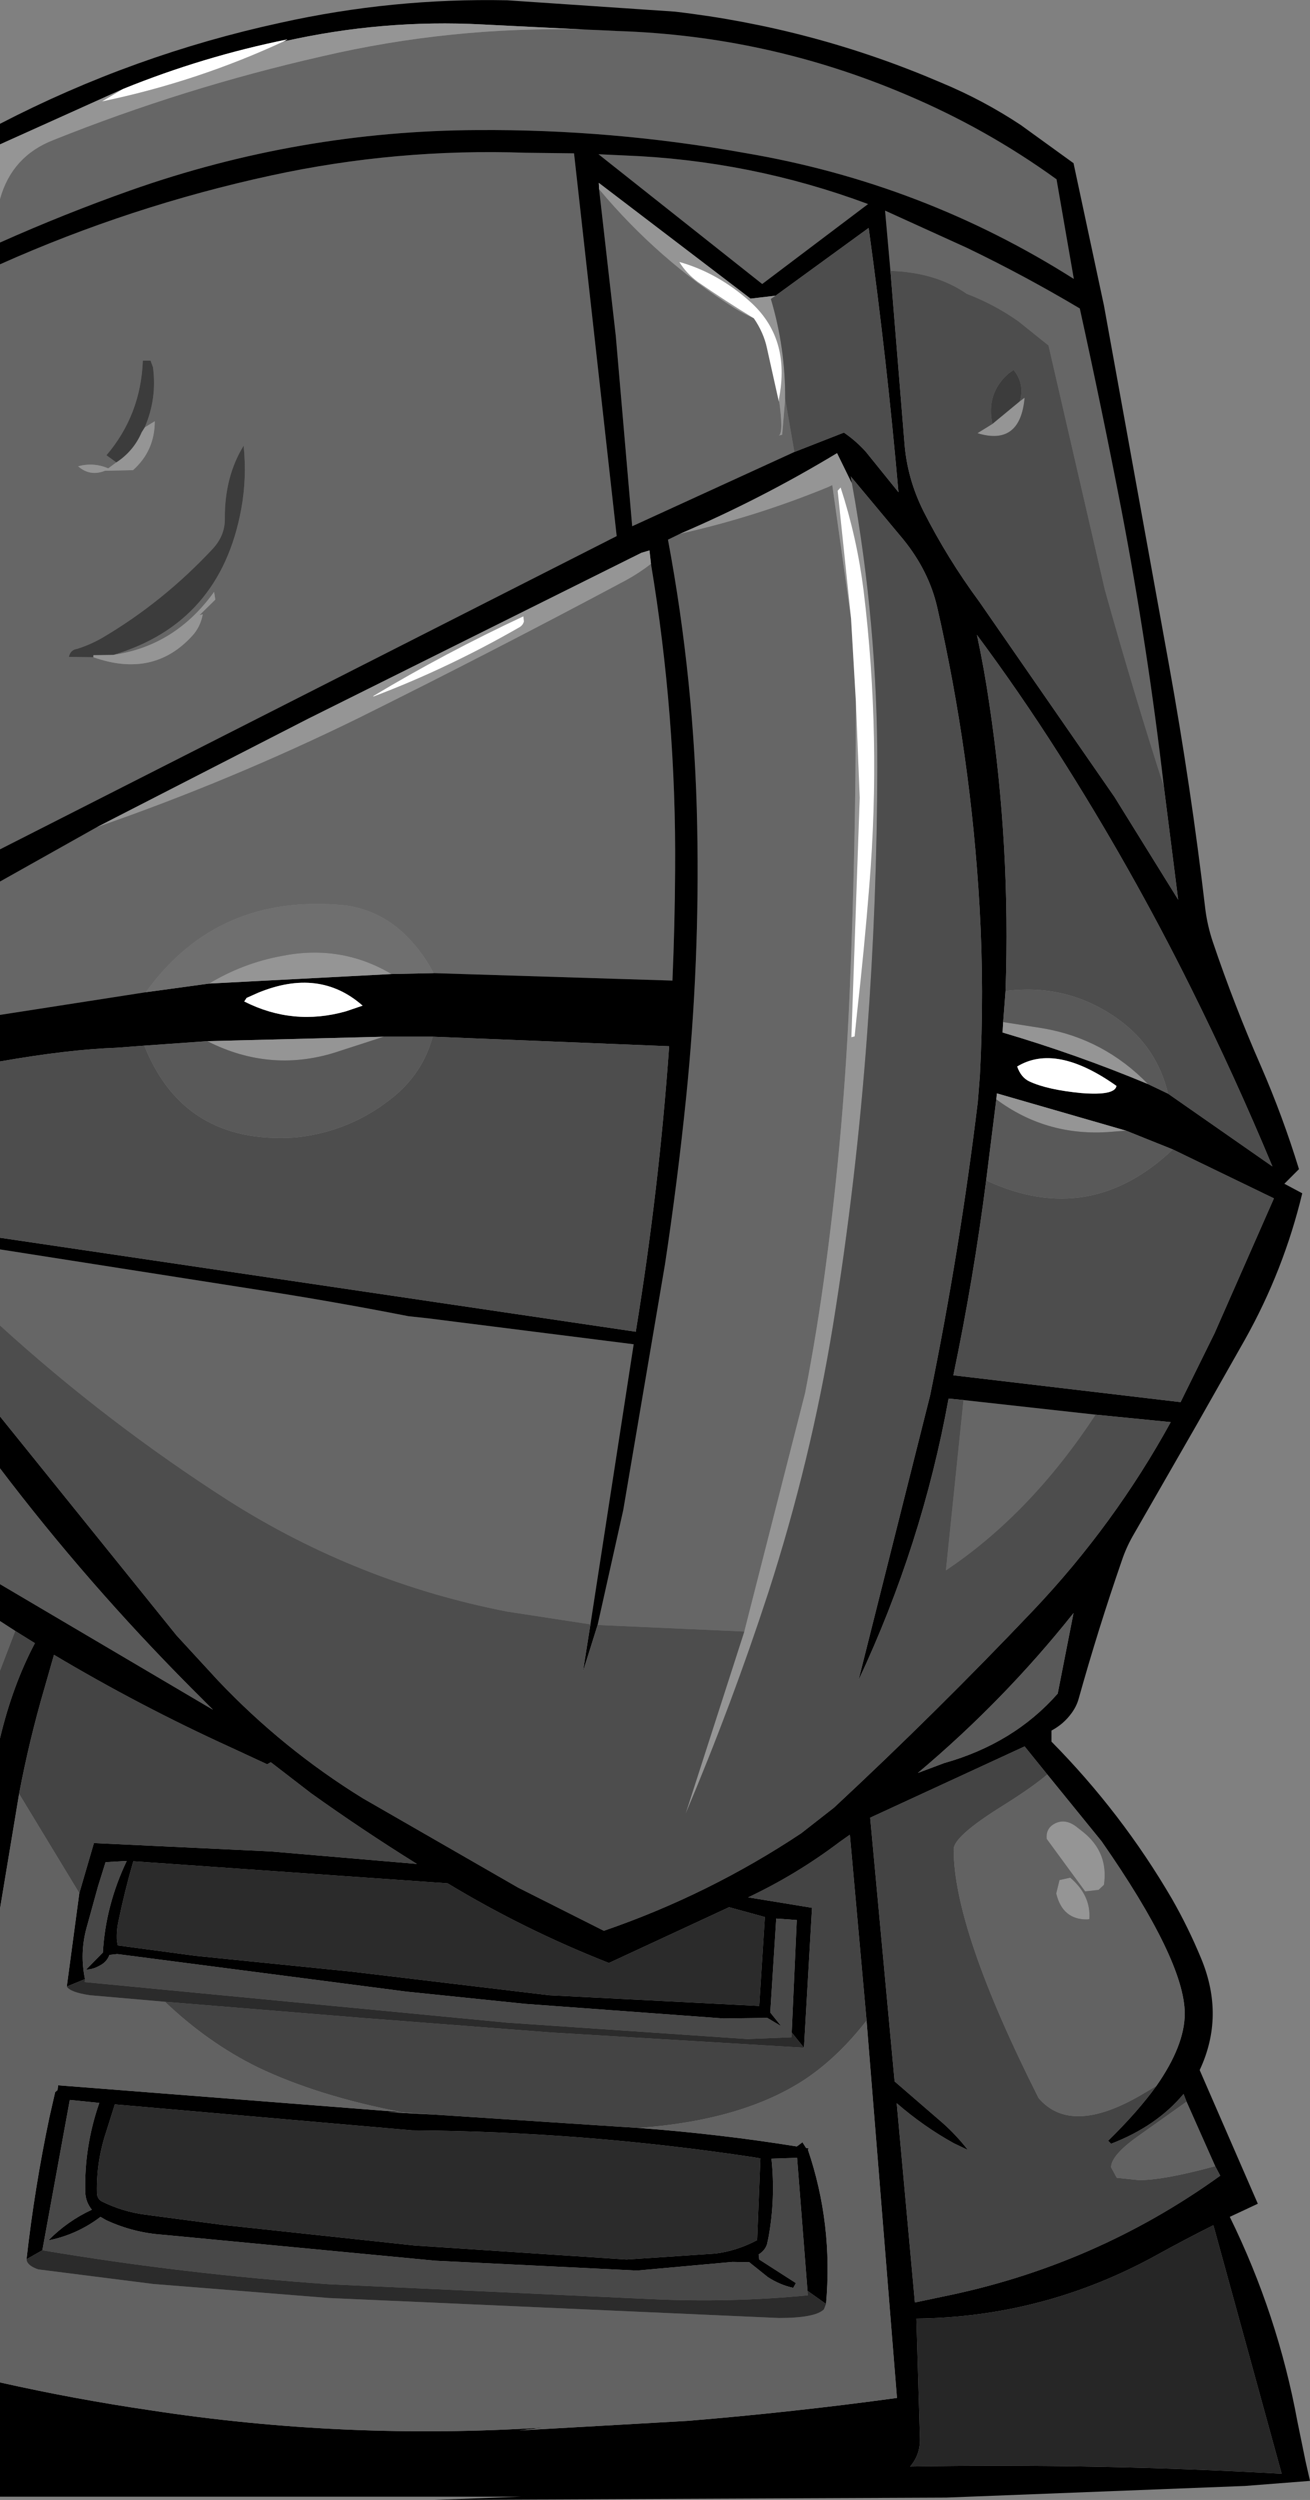 <?xml version="1.0" encoding="UTF-8" standalone="no"?>
<svg xmlns:xlink="http://www.w3.org/1999/xlink" height="419.0px" width="219.65px" xmlns="http://www.w3.org/2000/svg">
  <rect width="100%" height="100%" fill="#808080" stroke="none"/>
  <g transform="matrix(1.0, 0.0, 0.0, 1.0, 114.55, 159.35)">
    <path d="M34.75 -113.95 L33.85 -124.05 47.6 -117.8 Q57.25 -113.15 66.5 -107.65 70.2 -90.85 73.5 -73.8 77.9 -50.8 80.6 -27.5 75.5 -43.35 70.7 -60.5 L61.25 -101.45 56.2 -105.5 Q52.15 -108.35 47.55 -110.1 42.35 -113.7 34.75 -113.95 M13.25 -111.75 L-14.2 -133.5 -9.9 -133.3 Q11.25 -132.5 31.0 -125.15 L13.25 -111.75 M18.65 -83.6 L-8.55 -71.15 -11.3 -103.05 -14.1 -127.65 Q-4.2 -115.8 8.7 -107.65 10.2 -106.75 11.85 -106.0 13.5 -103.6 14.05 -101.0 L16.05 -92.0 16.05 -92.45 Q16.85 -86.85 16.05 -86.35 L16.6 -86.5 17.1 -92.5 18.65 -83.6 M-16.55 -154.4 L-14.1 -154.3 -11.0 -154.15 Q14.2 -153.35 37.35 -143.5 50.85 -137.8 62.6 -129.3 L65.5 -112.6 Q40.2 -128.65 10.4 -133.7 -11.9 -137.7 -34.5 -137.55 -64.45 -137.4 -92.65 -127.45 -103.8 -123.5 -114.55 -118.7 L-114.55 -126.0 Q-112.55 -133.2 -105.55 -135.9 -83.7 -144.65 -60.6 -149.9 -38.95 -154.95 -16.55 -154.4 M-114.55 -115.05 Q-92.6 -124.85 -69.05 -129.95 -48.1 -134.5 -26.45 -133.75 L-18.3 -133.65 -11.15 -69.5 -114.55 -17.0 -114.55 -115.05 M-114.55 -11.6 L-98.25 -20.75 Q-75.75 -28.55 -54.25 -39.1 -31.7 -50.3 -9.6 -62.1 -7.4 -63.3 -5.4 -64.85 -1.15 -39.3 -1.35 -13.5 -1.4 -4.3 -1.8 5.0 L-41.85 3.75 Q-43.4 0.75 -45.6 -1.65 -50.1 -6.65 -56.55 -7.6 -78.05 -9.8 -90.1 6.95 L-114.55 10.75 -114.55 -11.6 M-114.55 50.05 L-72.1 56.7 Q-59.05 58.7 -46.05 61.25 L-42.8 61.6 -8.3 65.95 -15.55 112.9 -29.55 110.75 Q-54.65 105.85 -76.25 92.15 -96.7 79.05 -114.55 62.8 L-114.55 50.05 M-14.35 113.0 L-10.05 93.75 -3.05 52.55 Q-0.95 38.7 0.5 24.55 2.8 1.85 2.35 -20.8 1.9 -45.1 -2.55 -68.9 L-0.5 -69.9 Q12.05 -72.7 24.25 -77.7 L25.0 -78.05 28.15 -55.65 28.95 -41.85 Q28.95 -17.85 27.95 6.15 27.0 29.75 23.9 52.9 22.5 63.5 20.45 74.1 L10.25 114.1 -14.35 113.0 M47.0 75.3 L69.15 77.75 Q58.25 94.35 44.05 103.85 L47.0 75.3 M-95.05 -81.85 L-96.4 -80.85 Q-98.85 -81.9 -101.45 -81.2 -99.45 -79.45 -96.95 -80.45 L-92.25 -80.55 Q-88.6 -83.8 -88.6 -88.75 L-90.3 -87.7 Q-88.2 -92.5 -88.9 -97.8 L-89.3 -98.9 -90.6 -98.9 Q-90.95 -89.8 -96.7 -83.05 L-95.05 -81.85 M-95.5 -49.6 Q-77.6 -54.95 -74.1 -74.05 -73.15 -79.25 -73.7 -84.65 -76.9 -79.45 -76.85 -72.45 -76.8 -69.65 -78.85 -67.4 -87.2 -58.45 -97.4 -52.45 -99.4 -51.3 -101.6 -50.6 -102.75 -50.45 -103.0 -49.25 L-98.9 -49.2 Q-88.85 -45.65 -82.35 -52.75 -80.95 -54.25 -80.55 -56.4 L-81.1 -56.25 -78.45 -58.85 -78.65 -60.15 Q-85.15 -51.1 -95.5 -49.6" fill="#666666" fill-rule="evenodd" stroke="none"/>
    <path d="M80.6 -27.5 Q77.9 -50.8 73.5 -73.8 70.2 -90.85 66.5 -107.65 57.25 -113.15 47.6 -117.8 L33.85 -124.05 34.75 -113.95 37.1 -85.1 Q37.55 -79.15 40.3 -73.65 44.3 -65.75 49.65 -58.5 L72.3 -25.8 83.0 -8.55 80.6 -27.5 M13.25 -111.75 L31.0 -125.15 Q11.25 -132.5 -9.9 -133.3 L-14.2 -133.5 13.25 -111.75 M18.65 -83.6 L26.95 -86.85 Q29.05 -85.4 30.65 -83.6 L36.1 -76.85 Q34.15 -99.15 31.1 -121.15 L15.5 -109.8 11.3 -109.3 -14.15 -128.7 -14.1 -127.65 -11.3 -103.05 -8.55 -71.15 18.65 -83.6 M-114.55 -118.7 Q-103.8 -123.5 -92.65 -127.45 -64.45 -137.4 -34.5 -137.55 -11.9 -137.7 10.4 -133.7 40.2 -128.65 65.5 -112.6 L62.6 -129.3 Q50.85 -137.8 37.35 -143.5 14.2 -153.35 -11.0 -154.15 L-14.1 -154.3 -16.55 -154.4 -33.6 -155.25 Q-50.45 -156.15 -67.0 -152.4 L-66.35 -152.75 Q-80.45 -149.9 -93.9 -144.45 L-114.55 -135.15 -114.55 -138.6 Q-92.15 -150.2 -67.45 -155.55 -48.75 -159.7 -29.5 -159.3 L-1.4 -157.4 Q21.85 -154.7 43.25 -145.5 50.25 -142.6 56.6 -138.4 L65.45 -132.0 70.55 -108.15 81.45 -47.95 Q85.15 -27.45 87.55 -6.95 87.9 -4.2 88.8 -1.5 92.4 9.15 96.9 19.4 100.55 27.8 103.25 36.6 L100.8 39.05 103.8 40.65 Q100.7 53.55 94.2 65.15 L86.15 79.35 75.35 98.15 Q74.25 100.1 73.55 102.2 69.6 113.6 66.3 125.4 65.95 126.65 65.1 127.8 63.8 129.6 61.75 130.7 L61.75 132.55 Q73.55 144.5 81.95 158.9 84.7 163.7 86.85 168.9 90.85 178.55 86.6 187.6 L96.35 210.0 91.65 212.2 Q99.7 228.6 103.0 246.55 L104.35 253.15 105.1 256.45 94.2 257.3 44.1 259.25 -41.75 259.65 -27.25 259.1 -114.55 259.1 -114.55 239.95 Q-102.05 242.75 -89.45 244.6 -56.6 249.65 -23.3 247.5 L-27.5 248.0 0.65 246.4 Q18.3 244.95 35.85 242.55 L30.75 179.3 27.95 148.15 26.25 149.35 Q19.05 154.8 10.9 158.65 L21.6 160.4 20.25 183.85 18.2 181.3 19.05 162.45 15.6 162.2 14.6 177.95 16.45 180.25 14.1 178.85 6.8 178.95 -26.5 176.5 -46.4 174.45 -94.9 168.15 -96.2 168.3 Q-96.65 169.5 -97.85 170.1 -99.0 170.75 -100.1 170.75 L-97.3 167.9 Q-96.85 160.0 -93.3 152.55 L-96.85 152.75 -98.1 156.75 -100.05 163.8 Q-101.2 168.05 -100.3 172.35 L-103.35 173.6 -101.25 157.95 -98.8 149.55 -69.2 150.95 -44.65 153.05 Q-53.8 147.35 -62.4 141.2 L-69.15 136.0 -69.75 136.35 -75.9 133.5 Q-91.15 126.55 -105.5 118.0 L-107.1 123.6 Q-109.65 132.3 -111.35 141.3 L-114.55 160.55 -114.55 132.0 Q-112.45 123.15 -108.7 116.05 L-112.0 114.0 -114.55 112.35 -114.55 106.15 -78.85 127.2 -82.55 123.5 Q-99.9 106.05 -114.55 86.75 L-114.55 78.05 -84.95 114.75 -78.0 122.3 Q-67.15 133.75 -53.7 142.05 L-27.7 157.0 -13.3 164.25 Q4.3 158.2 19.8 147.9 L25.3 143.6 Q42.45 127.65 58.75 110.5 72.3 96.2 81.75 79.0 L69.15 77.75 47.0 75.3 44.5 75.05 Q40.05 99.55 29.4 122.25 L41.4 74.55 Q46.4 50.1 49.4 25.35 L49.75 20.95 Q50.5 6.8 49.7 -7.25 48.25 -32.75 42.6 -57.55 41.2 -63.65 36.9 -68.95 L28.1 -79.5 28.3 -78.3 25.8 -83.4 Q13.15 -75.75 -0.5 -69.9 L-2.55 -68.9 Q1.9 -45.1 2.35 -20.8 2.8 1.85 0.5 24.55 -0.95 38.7 -3.05 52.55 L-10.05 93.75 -14.35 113.0 -16.8 120.8 -15.55 112.9 -8.3 65.95 -42.8 61.6 -46.05 61.25 Q-59.05 58.7 -72.1 56.7 L-114.55 50.05 -114.55 48.1 -7.95 63.85 Q-4.05 40.05 -2.35 16.0 L-42.0 14.4 -50.2 14.4 -79.8 15.15 -90.35 15.9 -94.95 16.25 Q-103.2 16.55 -114.55 18.55 L-114.55 10.75 -90.1 6.95 -79.5 5.5 -48.9 3.9 -41.85 3.75 -1.8 5.0 Q-1.4 -4.3 -1.35 -13.5 -1.15 -39.3 -5.4 -64.85 L-5.65 -67.1 -7.0 -66.7 -62.85 -38.9 -98.25 -20.75 -114.55 -11.6 -114.55 -17.0 -11.15 -69.5 -18.3 -133.65 -26.45 -133.75 Q-48.1 -134.5 -69.05 -129.95 -92.6 -124.85 -114.55 -115.05 L-114.55 -118.7 M81.3 23.95 L98.8 36.15 Q92.45 20.9 85.05 6.05 75.0 -14.15 62.85 -33.2 56.45 -43.25 49.25 -52.95 50.5 -47.15 51.35 -41.25 54.9 -17.5 54.05 6.75 L53.65 11.95 53.55 13.7 Q65.95 17.35 77.95 22.35 L81.3 23.95 M50.8 38.5 Q48.7 54.9 45.3 71.15 L83.4 75.65 89.1 64.1 99.05 41.5 82.1 33.3 74.25 30.15 52.6 23.9 52.5 24.9 50.8 38.5 M72.65 22.65 Q62.5 15.45 56.0 19.4 56.65 21.25 58.05 21.9 61.05 23.3 66.75 23.85 72.4 24.3 72.65 22.65 M43.75 136.15 Q55.45 132.85 62.8 124.5 L65.45 111.0 Q53.8 125.65 39.35 137.8 L43.75 136.15 M61.05 138.05 L57.25 133.35 31.35 145.3 35.45 189.5 43.55 196.5 Q45.8 198.5 47.75 201.0 L45.35 199.85 Q40.3 197.05 35.8 193.15 L38.85 226.55 43.35 225.6 Q69.0 220.45 90.05 205.3 L89.2 203.7 84.4 192.9 83.9 191.6 Q79.4 197.0 71.75 199.95 L71.25 199.45 Q76.25 194.55 79.35 190.25 84.1 183.45 84.1 178.1 84.05 169.2 70.15 149.25 L61.05 138.05 M13.7 161.95 L7.7 160.3 -12.45 169.65 Q-26.6 164.1 -39.5 156.3 L-92.2 152.6 Q-93.65 157.6 -94.7 162.7 -95.05 164.3 -94.95 165.95 L-94.8 166.7 -81.75 168.45 -55.55 171.1 -22.5 175.05 12.75 176.85 13.7 161.95 M-7.45 197.3 Q6.0 198.3 19.05 200.4 L20.0 199.7 20.6 200.65 21.1 200.75 20.9 200.9 Q25.15 213.4 23.95 226.8 L20.85 224.6 19.1 202.3 14.8 202.45 Q15.5 209.1 14.3 215.65 L14.05 216.8 Q13.7 217.85 12.65 218.5 L12.75 219.35 18.9 223.3 18.45 224.1 Q16.2 223.6 14.2 222.3 L11.2 219.9 11.1 219.8 8.25 219.75 -7.75 221.2 -41.55 219.55 -87.2 215.2 Q-92.25 214.85 -96.75 212.75 L-97.7 212.2 Q-101.25 214.9 -105.55 215.95 L-106.45 216.15 Q-103.25 212.9 -99.15 211.0 -100.2 209.7 -100.25 208.05 -100.45 200.45 -97.9 193.1 L-102.85 192.6 -107.45 217.8 -110.1 219.3 Q-108.75 207.3 -106.25 195.45 L-105.3 191.3 -104.9 190.95 -104.8 190.15 -47.2 194.65 -46.9 194.7 -49.5 194.65 -41.9 195.05 -7.45 197.3 M100.35 255.25 L88.9 213.6 Q84.1 216.0 79.4 218.6 60.55 229.0 39.1 229.25 L39.7 249.4 Q39.75 252.05 38.05 254.05 69.15 253.5 100.35 255.25 M12.95 202.4 L11.75 202.2 Q-16.75 197.9 -45.45 197.7 L-95.3 193.35 -96.75 197.95 Q-98.4 202.9 -98.3 208.1 -98.3 209.15 -97.5 209.6 -94.0 211.35 -90.05 211.85 L-77.15 213.55 -45.0 217.0 -9.5 219.35 5.4 218.35 Q9.0 217.9 12.4 216.1 L12.95 202.4 M-53.75 9.2 Q-61.0 2.8 -71.3 7.05 L-73.2 7.9 -73.6 8.5 Q-65.4 12.65 -56.55 10.15 L-53.75 9.2" fill="#000000" fill-rule="evenodd" stroke="none"/>
    <path d="M-14.1 -127.65 L-14.15 -128.7 11.3 -109.3 15.5 -109.8 14.7 -109.25 Q17.15 -101.05 17.1 -92.5 L16.6 -86.5 16.05 -86.35 Q16.85 -86.85 16.05 -92.45 18.1 -102.75 11.1 -108.9 5.75 -113.65 -0.65 -115.45 0.5 -113.55 2.45 -112.1 7.15 -108.85 11.85 -106.0 10.2 -106.75 8.7 -107.65 -4.2 -115.8 -14.1 -127.65 M-98.25 -20.75 L-62.85 -38.9 -7.0 -66.7 -5.65 -67.1 -5.4 -64.85 Q-7.4 -63.3 -9.6 -62.1 -31.7 -50.3 -54.25 -39.1 -75.75 -28.55 -98.25 -20.75 M-48.9 3.9 L-79.5 5.5 Q-73.85 2.1 -67.45 0.9 -57.45 -1.15 -48.9 3.9 M-79.8 15.15 L-50.2 14.4 -57.6 16.8 Q-68.95 20.65 -79.8 15.15 M-0.5 -69.9 Q13.15 -75.75 25.8 -83.4 L28.3 -78.3 Q32.6 -54.65 32.55 -30.7 32.5 -8.3 30.85 13.85 29.05 38.55 25.1 62.9 21.4 85.5 14.3 107.5 8.15 126.35 0.4 144.65 L10.25 114.1 20.45 74.1 Q22.5 63.5 23.9 52.9 27.0 29.75 27.95 6.15 28.95 -17.85 28.95 -41.85 L29.6 -25.65 28.2 14.5 28.75 14.35 29.15 10.45 Q30.35 -0.1 31.2 -10.75 33.25 -35.75 30.25 -60.4 29.15 -69.2 26.4 -77.65 L25.9 -77.1 28.15 -55.65 25.0 -78.05 24.25 -77.7 Q12.05 -72.7 -0.5 -69.9 M-114.55 -135.15 L-93.9 -144.45 -97.45 -142.35 Q-81.55 -145.65 -67.0 -152.4 -50.45 -156.15 -33.6 -155.25 L-16.55 -154.4 Q-38.95 -154.95 -60.6 -149.9 -83.7 -144.65 -105.55 -135.9 -112.55 -133.2 -114.55 -126.0 L-114.55 -135.15 M56.45 -92.1 L57.25 -92.7 Q56.55 -84.85 49.85 -86.6 L49.35 -86.75 51.85 -88.3 56.45 -92.1 M77.95 22.35 Q65.95 17.35 53.55 13.7 L53.65 11.95 60.35 13.0 Q70.55 14.75 77.95 22.35 M52.5 24.9 L52.6 23.9 74.25 30.15 71.05 30.4 Q60.7 31.0 52.5 24.9 M65.85 146.75 L67.0 147.65 Q71.35 151.1 70.55 156.55 L69.65 157.4 67.4 157.65 60.95 148.85 Q60.8 147.3 61.95 146.5 63.8 145.25 65.85 146.75 M63.1 155.75 L64.9 155.35 Q68.4 158.35 68.1 162.3 L67.75 162.35 Q63.6 162.4 62.55 158.0 L63.1 155.75 M-95.05 -81.85 Q-92.15 -83.75 -90.8 -86.9 L-90.3 -87.7 -88.6 -88.75 Q-88.6 -83.8 -92.25 -80.55 L-96.95 -80.45 Q-99.45 -79.45 -101.45 -81.2 -98.85 -81.9 -96.4 -80.85 L-95.05 -81.85 M-98.9 -49.2 L-98.9 -49.55 -95.5 -49.6 Q-85.15 -51.1 -78.65 -60.15 L-78.45 -58.85 -81.1 -56.25 -80.55 -56.4 Q-80.95 -54.25 -82.35 -52.75 -88.85 -45.65 -98.9 -49.2 M-26.8 -56.05 Q-39.95 -49.9 -51.95 -42.7 L-51.95 -42.6 Q-39.4 -47.35 -27.4 -54.25 -26.85 -54.6 -26.7 -55.2 L-26.8 -56.05" fill="#959595" fill-rule="evenodd" stroke="none"/>
    <path d="M80.6 -27.5 L83.0 -8.55 72.3 -25.8 49.65 -58.5 Q44.3 -65.75 40.3 -73.65 37.55 -79.15 37.1 -85.1 L34.75 -113.95 Q42.35 -113.7 47.55 -110.1 52.15 -108.35 56.2 -105.5 L61.25 -101.45 70.7 -60.5 Q75.5 -43.35 80.6 -27.5 M15.5 -109.8 L31.1 -121.15 Q34.15 -99.15 36.1 -76.85 L30.65 -83.6 Q29.05 -85.4 26.95 -86.85 L18.65 -83.6 17.1 -92.5 Q17.15 -101.05 14.7 -109.25 L15.5 -109.8 M-114.55 18.55 Q-103.2 16.55 -94.95 16.25 L-90.35 15.9 Q-83.75 32.5 -65.1 31.3 -55.65 30.35 -48.35 24.3 -43.6 20.3 -42.0 14.4 L-2.35 16.0 Q-4.05 40.05 -7.95 63.85 L-114.55 48.1 -114.55 18.55 M-15.55 112.9 L-16.8 120.8 -14.35 113.0 10.25 114.1 0.4 144.65 Q8.15 126.35 14.3 107.5 21.4 85.5 25.1 62.9 29.05 38.55 30.85 13.85 32.5 -8.3 32.55 -30.7 32.6 -54.65 28.3 -78.3 L28.1 -79.5 36.9 -68.95 Q41.2 -63.65 42.6 -57.55 48.25 -32.75 49.7 -7.25 50.5 6.8 49.75 20.95 L49.4 25.35 Q46.4 50.1 41.4 74.55 L29.4 122.25 Q40.05 99.55 44.5 75.05 L47.0 75.3 44.05 103.85 Q58.25 94.35 69.15 77.75 L81.75 79.0 Q72.3 96.2 58.75 110.5 42.45 127.65 25.3 143.6 L19.8 147.9 Q4.3 158.2 -13.3 164.25 L-27.7 157.0 -53.7 142.05 Q-67.15 133.75 -78.0 122.3 L-84.95 114.75 -114.55 78.05 -114.55 62.8 Q-96.7 79.05 -76.25 92.15 -54.65 105.85 -29.55 110.75 L-15.55 112.9 M56.45 -92.1 Q57.3 -95.0 55.4 -97.35 L54.55 -96.75 Q50.75 -93.4 51.85 -88.3 L49.35 -86.75 49.85 -86.6 Q56.55 -84.85 57.25 -92.7 L56.45 -92.1 M54.05 6.75 Q54.9 -17.5 51.35 -41.25 50.5 -47.15 49.25 -52.95 56.45 -43.25 62.85 -33.2 75.0 -14.15 85.05 6.05 92.45 20.9 98.8 36.15 L81.3 23.95 Q79.45 16.2 73.05 11.55 64.55 5.4 54.05 6.75 M82.1 33.3 L99.05 41.5 89.1 64.1 83.4 75.65 45.3 71.15 Q48.7 54.9 50.8 38.5 L51.05 38.6 Q68.2 46.45 82.1 33.3" fill="#4d4d4d" fill-rule="evenodd" stroke="none"/>
    <path d="M51.85 -88.3 Q50.75 -93.4 54.55 -96.75 L55.4 -97.35 Q57.3 -95.0 56.45 -92.1 L51.85 -88.3 M-90.3 -87.7 L-90.8 -86.9 Q-92.15 -83.75 -95.05 -81.85 L-96.7 -83.05 Q-90.95 -89.8 -90.6 -98.9 L-89.3 -98.9 -88.9 -97.8 Q-88.2 -92.5 -90.3 -87.7 M-95.5 -49.6 L-98.9 -49.55 -98.9 -49.2 -103.0 -49.25 Q-102.75 -50.45 -101.6 -50.6 -99.4 -51.3 -97.4 -52.45 -87.2 -58.45 -78.85 -67.4 -76.8 -69.65 -76.85 -72.45 -76.9 -79.45 -73.7 -84.65 -73.15 -79.25 -74.1 -74.05 -77.6 -54.95 -95.5 -49.6" fill="#3c3c3c" fill-rule="evenodd" stroke="none"/>
    <path d="M11.85 -106.0 Q7.15 -108.85 2.45 -112.1 0.5 -113.55 -0.65 -115.45 5.75 -113.65 11.1 -108.9 18.1 -102.75 16.05 -92.45 L16.05 -92.0 14.05 -101.0 Q13.5 -103.6 11.85 -106.0 M-93.9 -144.45 Q-80.45 -149.9 -66.35 -152.75 L-67.0 -152.4 Q-81.55 -145.65 -97.45 -142.35 L-93.9 -144.45 M28.15 -55.65 L25.9 -77.1 26.4 -77.65 Q29.15 -69.2 30.25 -60.4 33.25 -35.75 31.2 -10.75 30.35 -0.1 29.15 10.45 L28.75 14.35 28.2 14.5 29.6 -25.65 28.95 -41.85 28.15 -55.65 M72.65 22.65 Q72.4 24.3 66.75 23.85 61.05 23.3 58.05 21.9 56.65 21.25 56.0 19.4 62.5 15.45 72.65 22.65 M-26.8 -56.05 L-26.7 -55.2 Q-26.85 -54.6 -27.4 -54.25 -39.4 -47.35 -51.95 -42.6 L-51.95 -42.7 Q-39.95 -49.9 -26.8 -56.05 M-53.75 9.2 L-56.55 10.15 Q-65.4 12.65 -73.6 8.5 L-73.2 7.9 -71.3 7.05 Q-61.0 2.8 -53.75 9.2" fill="#ffffff" fill-rule="evenodd" stroke="none"/>
    <path d="M-41.85 3.75 L-48.9 3.9 Q-57.45 -1.15 -67.45 0.9 -73.85 2.1 -79.5 5.5 L-90.1 6.95 Q-78.05 -9.8 -56.55 -7.6 -50.1 -6.65 -45.6 -1.65 -43.4 0.75 -41.85 3.75" fill="#6f6f6f" fill-rule="evenodd" stroke="none"/>
    <path d="M-90.35 15.9 L-79.8 15.15 Q-68.95 20.65 -57.6 16.8 L-50.2 14.4 -42.0 14.4 Q-43.6 20.3 -48.35 24.3 -55.65 30.35 -65.1 31.3 -83.75 32.5 -90.35 15.9 M-114.55 86.75 Q-99.9 106.05 -82.55 123.5 L-78.85 127.2 -114.55 106.15 -114.55 86.75 M81.3 23.95 L77.95 22.35 Q70.55 14.75 60.35 13.0 L53.65 11.95 54.05 6.75 Q64.55 5.4 73.05 11.55 79.45 16.2 81.3 23.95 M50.8 38.5 L52.5 24.9 Q60.7 31.0 71.05 30.4 L74.25 30.15 82.1 33.3 Q68.2 46.45 51.05 38.6 L50.8 38.5 M43.75 136.15 L39.35 137.8 Q53.8 125.65 65.45 111.0 L62.8 124.5 Q55.45 132.85 43.75 136.15" fill="#595959" fill-rule="evenodd" stroke="none"/>
    <path d="M-112.0 114.0 L-108.7 116.05 Q-112.45 123.15 -114.55 132.0 L-114.55 120.65 -112.0 114.0 M-111.35 141.3 Q-109.65 132.3 -107.1 123.6 L-105.5 118.0 Q-91.15 126.55 -75.9 133.5 L-69.75 136.35 -69.15 136.0 -62.4 141.2 Q-53.8 147.35 -44.65 153.05 L-69.2 150.95 -98.8 149.55 -101.25 157.95 -111.35 141.3 M20.25 183.85 L21.6 160.4 10.9 158.65 Q19.05 154.8 26.25 149.35 L27.95 148.15 30.75 179.3 Q25.95 185.45 20.5 189.1 10.1 196.0 -7.45 197.3 L-41.9 195.05 -46.9 194.7 -47.2 194.65 Q-61.25 191.95 -71.3 187.15 -79.65 183.05 -86.9 176.15 L-53.9 178.85 -22.15 181.3 20.25 183.85 M89.2 203.7 L90.05 205.3 Q69.0 220.45 43.35 225.6 L38.85 226.55 35.8 193.15 Q40.3 197.05 45.35 199.85 L47.75 201.0 Q45.8 198.5 43.55 196.5 L35.45 189.5 31.35 145.3 57.25 133.35 61.05 138.05 Q58.6 140.15 53.65 143.25 45.35 148.4 45.35 150.6 45.35 164.05 59.6 192.3 65.05 198.65 76.9 191.7 L79.35 190.25 Q76.25 194.55 71.25 199.45 L71.75 199.95 Q79.4 197.0 83.9 191.6 L84.4 192.9 76.45 198.55 Q71.75 201.85 71.75 203.9 L72.7 205.65 76.5 206.05 Q80.8 206.0 89.2 203.7" fill="#444444" fill-rule="evenodd" stroke="none"/>
    <path d="M-114.55 112.35 L-112.0 114.0 -114.55 120.65 -114.55 112.35 M-114.55 160.55 L-111.35 141.3 -101.25 157.95 -103.35 173.6 Q-102.8 174.55 -99.5 175.05 L-86.9 176.15 Q-79.65 183.05 -71.3 187.15 -61.25 191.95 -47.2 194.65 L-104.8 190.15 -104.9 190.95 -105.3 191.3 -106.25 195.45 Q-108.75 207.3 -110.1 219.3 L-110.05 219.6 Q-109.75 220.45 -108.15 221.0 L-88.85 223.45 -59.4 225.8 16.05 229.15 Q22.15 229.15 23.6 227.7 L23.95 226.8 Q25.15 213.4 20.9 200.9 L21.1 200.75 20.6 200.65 20.0 199.7 19.05 200.4 Q6.0 198.3 -7.45 197.3 10.1 196.0 20.5 189.1 25.95 185.45 30.75 179.3 L35.85 242.55 Q18.3 244.95 0.65 246.4 L-27.5 248.0 -23.3 247.5 Q-56.6 249.65 -89.45 244.6 -102.05 242.75 -114.55 239.95 L-114.55 160.55 M65.85 146.75 Q63.8 145.25 61.95 146.5 60.8 147.3 60.95 148.85 L67.4 157.65 69.65 157.4 70.55 156.55 Q71.35 151.1 67.0 147.65 L65.85 146.75 M89.2 203.7 Q80.8 206.0 76.5 206.05 L72.7 205.65 71.75 203.9 Q71.75 201.85 76.45 198.55 L84.4 192.9 89.2 203.7 M79.35 190.25 L76.9 191.7 Q65.05 198.65 59.6 192.3 45.35 164.05 45.35 150.6 45.35 148.4 53.65 143.25 58.6 140.15 61.05 138.05 L70.15 149.25 Q84.05 169.2 84.1 178.1 84.1 183.45 79.35 190.25 M63.1 155.75 L62.55 158.0 Q63.6 162.4 67.75 162.35 L68.1 162.3 Q68.4 158.35 64.9 155.35 L63.1 155.75 M-41.9 195.05 L-49.5 194.65 -46.9 194.7 -41.9 195.05" fill="#626262" fill-rule="evenodd" stroke="none"/>
    <path d="M100.35 255.25 Q69.15 253.5 38.05 254.05 39.75 252.05 39.7 249.4 L39.1 229.25 Q60.55 229.0 79.4 218.6 84.1 216.0 88.9 213.6 L100.35 255.25" fill="#262626" fill-rule="evenodd" stroke="none"/>
    <path d="M-100.3 172.35 Q-101.2 168.05 -100.05 163.8 L-98.1 156.75 -96.85 152.75 -93.3 152.55 Q-96.85 160.0 -97.3 167.9 L-100.1 170.75 Q-99.0 170.75 -97.85 170.1 -96.65 169.5 -96.2 168.3 L-94.9 168.15 -46.4 174.45 -26.5 176.5 6.8 178.95 14.1 178.85 16.45 180.25 14.6 177.95 15.6 162.2 19.05 162.45 18.2 181.3 18.15 182.1 10.8 182.4 -29.5 179.65 -100.35 172.85 -100.3 172.35 M-107.45 217.8 L-102.85 192.6 -97.9 193.1 Q-100.45 200.45 -100.25 208.05 -100.2 209.7 -99.15 211.0 -103.25 212.9 -106.45 216.15 L-105.55 215.95 Q-101.25 214.9 -97.7 212.2 L-96.75 212.75 Q-92.25 214.85 -87.2 215.2 L-41.55 219.55 -7.75 221.2 8.25 219.75 11.1 219.8 11.2 219.9 14.2 222.3 Q16.2 223.6 18.45 224.1 L18.9 223.3 12.75 219.35 12.65 218.5 Q13.7 217.85 14.05 216.8 L14.3 215.65 Q15.5 209.1 14.8 202.45 L19.1 202.3 20.85 224.6 20.9 225.35 Q8.05 226.6 -5.05 226.0 L-59.25 223.5 Q-83.7 221.8 -107.45 217.8" fill="#484848" fill-rule="evenodd" stroke="none"/>
    <path d="M-103.35 173.6 L-100.3 172.35 -100.35 172.85 -29.5 179.65 10.8 182.4 18.15 182.1 18.2 181.3 20.25 183.85 -22.15 181.3 -53.9 178.85 -86.9 176.15 -99.5 175.05 Q-102.8 174.55 -103.35 173.6 M13.7 161.95 L12.75 176.85 -22.5 175.05 -55.55 171.1 -81.75 168.45 -94.8 166.7 -94.95 165.95 Q-95.05 164.3 -94.7 162.7 -93.65 157.6 -92.2 152.6 L-39.5 156.3 Q-26.6 164.1 -12.45 169.65 L7.7 160.3 13.7 161.95 M23.95 226.8 L23.6 227.7 Q22.15 229.15 16.05 229.15 L-59.4 225.8 -88.85 223.45 -108.15 221.0 Q-109.75 220.45 -110.05 219.6 L-110.1 219.3 -107.45 217.8 Q-83.7 221.8 -59.25 223.5 L-5.05 226.0 Q8.05 226.6 20.9 225.35 L20.85 224.6 23.95 226.8 M12.95 202.4 L12.4 216.1 Q9.0 217.9 5.4 218.35 L-9.5 219.35 -45.0 217.0 -77.15 213.55 -90.05 211.85 Q-94.0 211.35 -97.5 209.6 -98.3 209.15 -98.3 208.1 -98.4 202.9 -96.75 197.95 L-95.3 193.35 -45.45 197.7 Q-16.75 197.9 11.75 202.2 L12.95 202.4" fill="#2b2b2b" fill-rule="evenodd" stroke="none"/>
  </g>
</svg>
